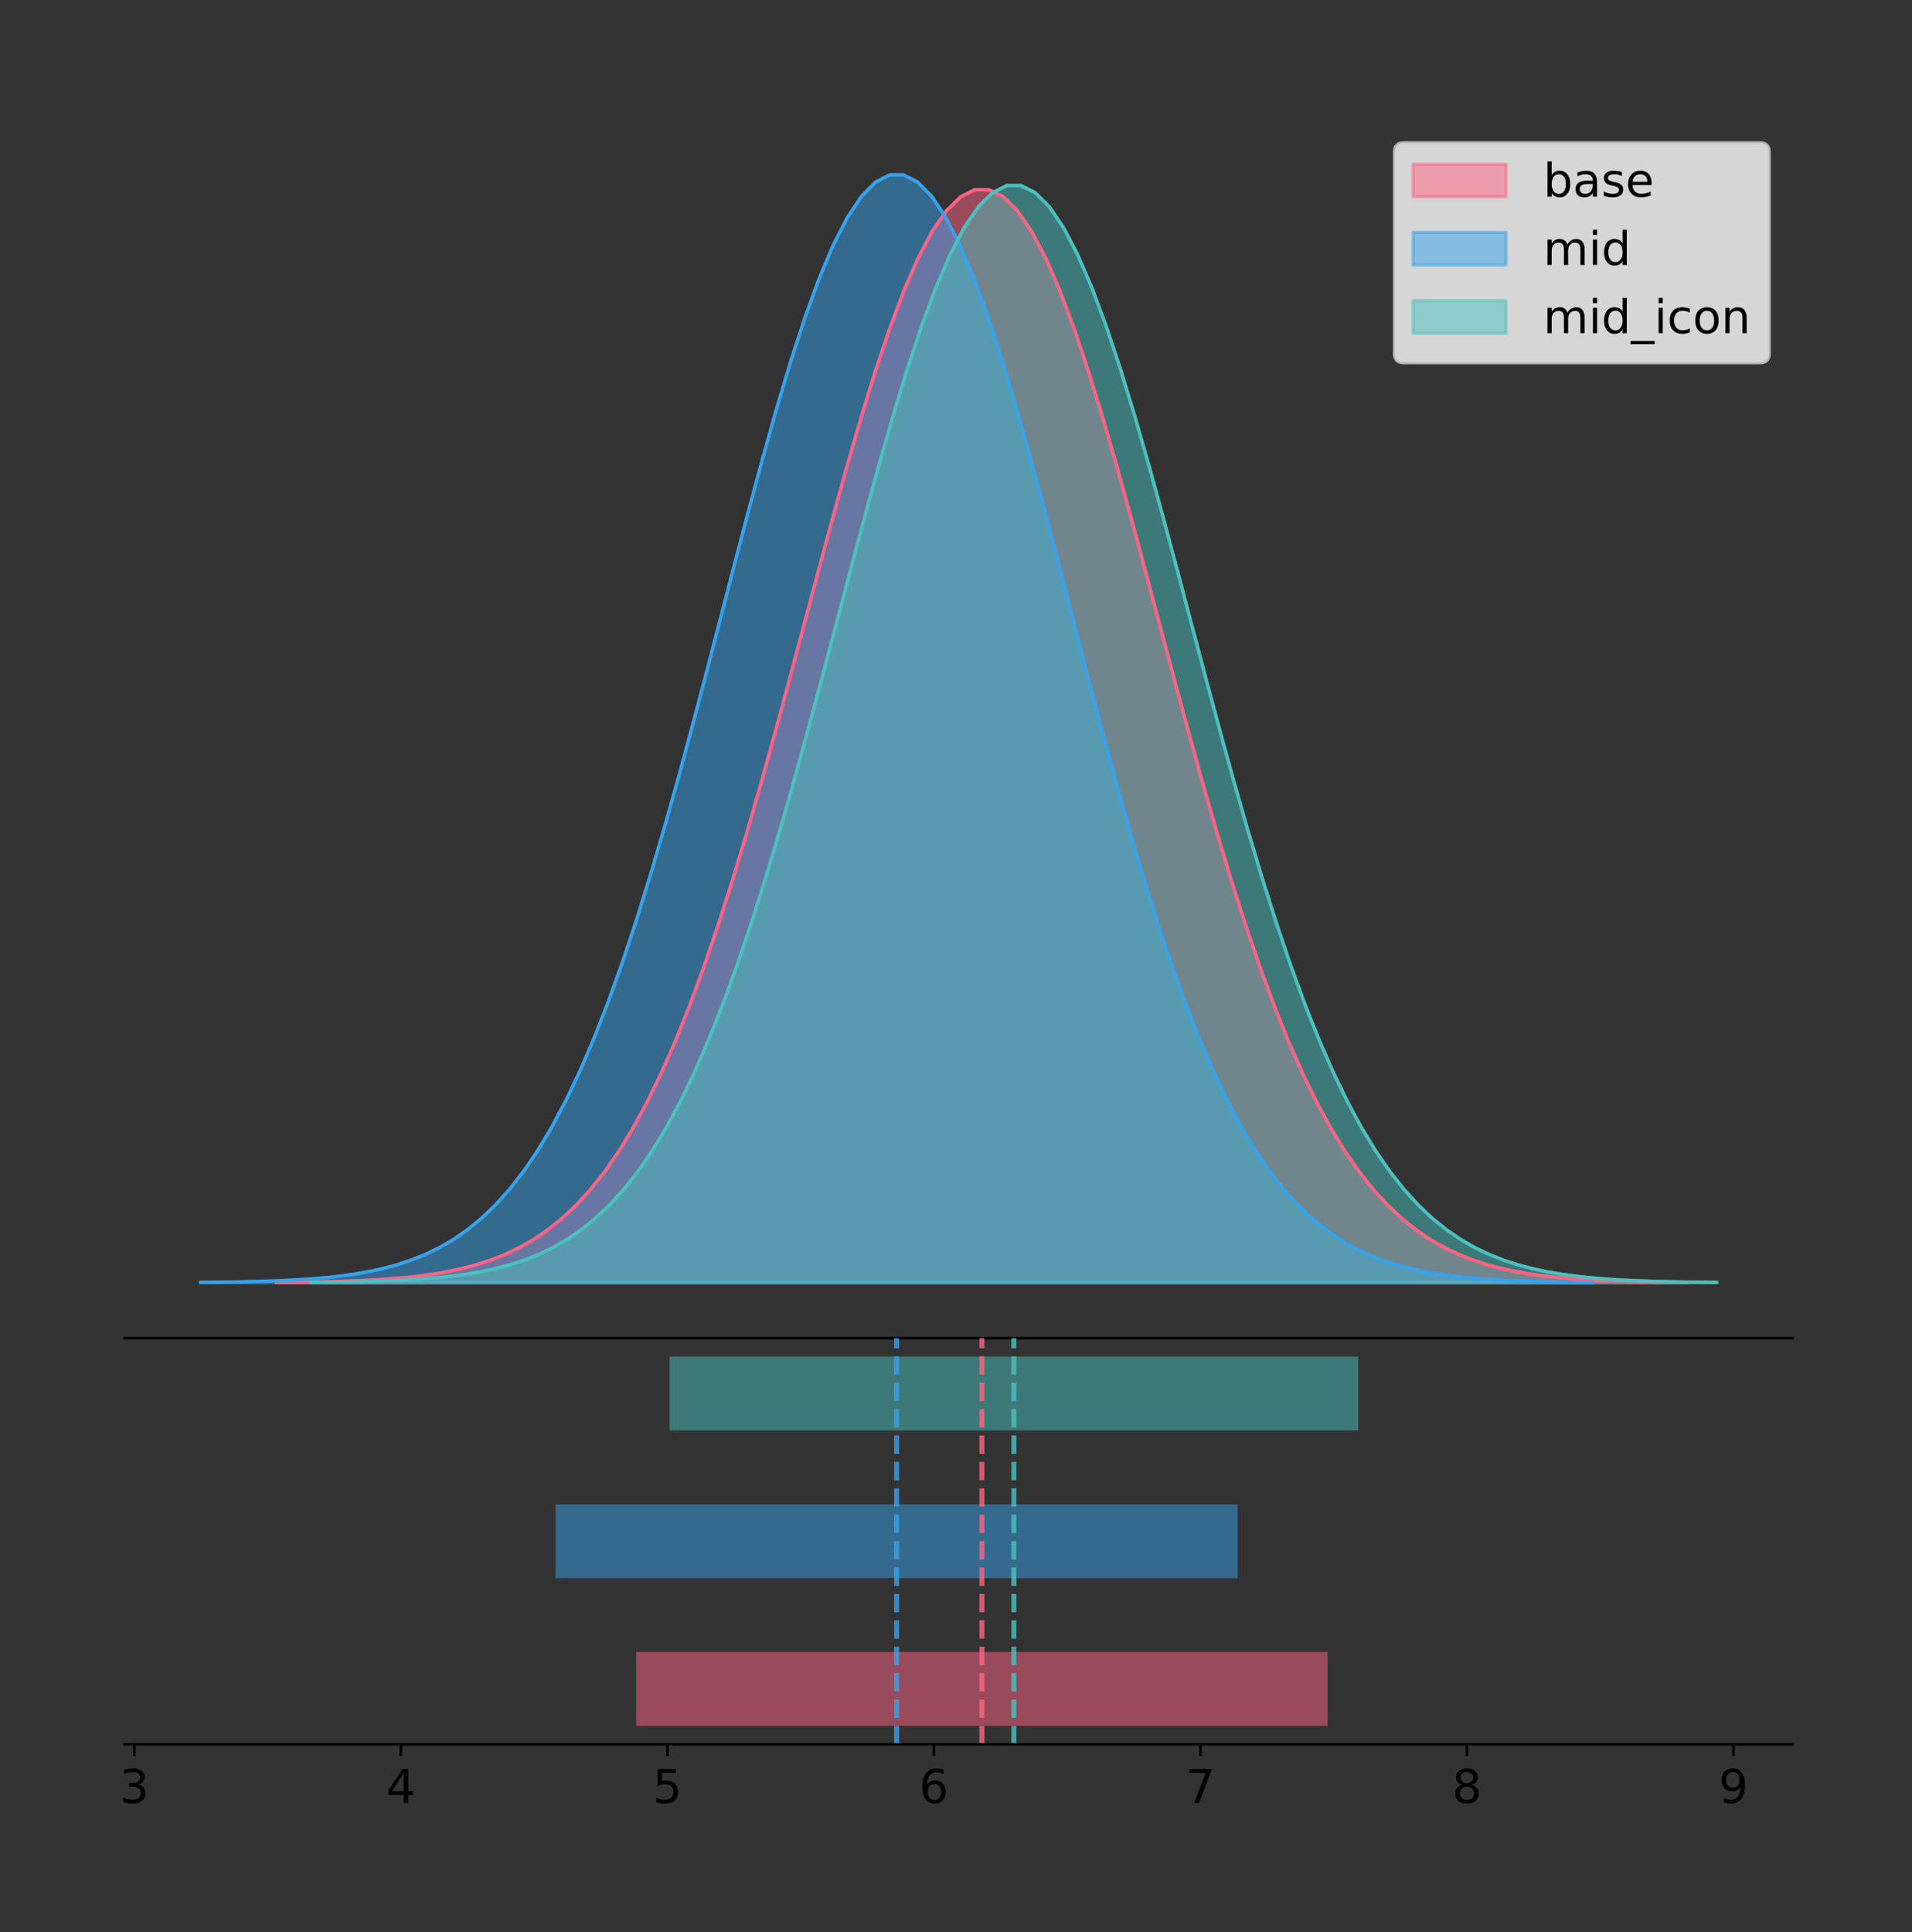 <?xml version="1.0" encoding="utf-8" standalone="no"?>
<!DOCTYPE svg PUBLIC "-//W3C//DTD SVG 1.1//EN"
  "http://www.w3.org/Graphics/SVG/1.1/DTD/svg11.dtd">
<!-- Created with matplotlib (https://matplotlib.org/) -->
<svg height="581.789pt" version="1.1" viewBox="0 0 575.765 581.789" width="575.765pt" xmlns="http://www.w3.org/2000/svg" xmlns:xlink="http://www.w3.org/1999/xlink">
 <rect x="0" y="0" width="575.765" height="581.789" fill="#333333" stroke="none"/>
 <defs>
  <style type="text/css">
*{stroke-linecap:butt;stroke-linejoin:round;}
  </style>
 </defs>
 <g id="figure_1">
  <g id="patch_1">
   <path d="M 0 581.789 
L 575.765 581.789 
L 575.765 0 
L 0 0 
z
" style="fill:none;"/>
  </g>
  <g id="axes_1">
   <g id="patch_2">
    <path d="M 37.565 402.93 
L 539.765 402.93 
L 539.765 36 
L 37.565 36 
z
" style="fill:none;"/>
   </g>
   <g id="PolyCollection_1">
    <defs>
     <path d="M 83.241 -195.538 
L 83.241 -195.649 
L 87.532 -195.69 
L 91.824 -195.746 
L 96.116 -195.821 
L 100.407 -195.92 
L 104.699 -196.051 
L 108.991 -196.221 
L 113.282 -196.443 
L 117.574 -196.728 
L 121.866 -197.094 
L 126.157 -197.558 
L 130.449 -198.144 
L 134.74 -198.878 
L 139.032 -199.79 
L 143.324 -200.917 
L 147.615 -202.299 
L 151.907 -203.979 
L 156.199 -206.009 
L 160.49 -208.443 
L 164.782 -211.338 
L 169.074 -214.757 
L 173.365 -218.764 
L 177.657 -223.424 
L 181.949 -228.8 
L 186.24 -234.955 
L 190.532 -241.945 
L 194.823 -249.818 
L 199.115 -258.615 
L 203.407 -268.36 
L 207.698 -279.063 
L 211.99 -290.715 
L 216.282 -303.288 
L 220.573 -316.727 
L 224.865 -330.955 
L 229.157 -345.869 
L 233.448 -361.339 
L 237.74 -377.21 
L 242.032 -393.306 
L 246.323 -409.426 
L 250.615 -425.355 
L 254.906 -440.863 
L 259.198 -455.712 
L 263.49 -469.665 
L 267.781 -482.486 
L 272.073 -493.952 
L 276.365 -503.856 
L 280.656 -512.015 
L 284.948 -518.276 
L 289.24 -522.518 
L 293.531 -524.66 
L 297.823 -524.66 
L 302.115 -522.518 
L 306.406 -518.276 
L 310.698 -512.015 
L 314.989 -503.856 
L 319.281 -493.952 
L 323.573 -482.486 
L 327.864 -469.665 
L 332.156 -455.712 
L 336.448 -440.863 
L 340.739 -425.355 
L 345.031 -409.426 
L 349.323 -393.306 
L 353.614 -377.21 
L 357.906 -361.339 
L 362.198 -345.869 
L 366.489 -330.955 
L 370.781 -316.727 
L 375.072 -303.288 
L 379.364 -290.715 
L 383.656 -279.063 
L 387.947 -268.36 
L 392.239 -258.615 
L 396.531 -249.818 
L 400.822 -241.945 
L 405.114 -234.955 
L 409.406 -228.8 
L 413.697 -223.424 
L 417.989 -218.764 
L 422.281 -214.757 
L 426.572 -211.338 
L 430.864 -208.443 
L 435.155 -206.009 
L 439.447 -203.979 
L 443.739 -202.299 
L 448.03 -200.917 
L 452.322 -199.79 
L 456.614 -198.878 
L 460.905 -198.144 
L 465.197 -197.558 
L 469.489 -197.094 
L 473.78 -196.728 
L 478.072 -196.443 
L 482.364 -196.221 
L 486.655 -196.051 
L 490.947 -195.92 
L 495.238 -195.821 
L 499.53 -195.746 
L 503.822 -195.69 
L 508.113 -195.649 
L 508.113 -195.538 
L 508.113 -195.538 
L 503.822 -195.538 
L 499.53 -195.538 
L 495.238 -195.538 
L 490.947 -195.538 
L 486.655 -195.538 
L 482.364 -195.538 
L 478.072 -195.538 
L 473.78 -195.538 
L 469.489 -195.538 
L 465.197 -195.538 
L 460.905 -195.538 
L 456.614 -195.538 
L 452.322 -195.538 
L 448.03 -195.538 
L 443.739 -195.538 
L 439.447 -195.538 
L 435.155 -195.538 
L 430.864 -195.538 
L 426.572 -195.538 
L 422.281 -195.538 
L 417.989 -195.538 
L 413.697 -195.538 
L 409.406 -195.538 
L 405.114 -195.538 
L 400.822 -195.538 
L 396.531 -195.538 
L 392.239 -195.538 
L 387.947 -195.538 
L 383.656 -195.538 
L 379.364 -195.538 
L 375.072 -195.538 
L 370.781 -195.538 
L 366.489 -195.538 
L 362.198 -195.538 
L 357.906 -195.538 
L 353.614 -195.538 
L 349.323 -195.538 
L 345.031 -195.538 
L 340.739 -195.538 
L 336.448 -195.538 
L 332.156 -195.538 
L 327.864 -195.538 
L 323.573 -195.538 
L 319.281 -195.538 
L 314.989 -195.538 
L 310.698 -195.538 
L 306.406 -195.538 
L 302.115 -195.538 
L 297.823 -195.538 
L 293.531 -195.538 
L 289.24 -195.538 
L 284.948 -195.538 
L 280.656 -195.538 
L 276.365 -195.538 
L 272.073 -195.538 
L 267.781 -195.538 
L 263.49 -195.538 
L 259.198 -195.538 
L 254.906 -195.538 
L 250.615 -195.538 
L 246.323 -195.538 
L 242.032 -195.538 
L 237.74 -195.538 
L 233.448 -195.538 
L 229.157 -195.538 
L 224.865 -195.538 
L 220.573 -195.538 
L 216.282 -195.538 
L 211.99 -195.538 
L 207.698 -195.538 
L 203.407 -195.538 
L 199.115 -195.538 
L 194.823 -195.538 
L 190.532 -195.538 
L 186.24 -195.538 
L 181.949 -195.538 
L 177.657 -195.538 
L 173.365 -195.538 
L 169.074 -195.538 
L 164.782 -195.538 
L 160.49 -195.538 
L 156.199 -195.538 
L 151.907 -195.538 
L 147.615 -195.538 
L 143.324 -195.538 
L 139.032 -195.538 
L 134.74 -195.538 
L 130.449 -195.538 
L 126.157 -195.538 
L 121.866 -195.538 
L 117.574 -195.538 
L 113.282 -195.538 
L 108.991 -195.538 
L 104.699 -195.538 
L 100.407 -195.538 
L 96.116 -195.538 
L 91.824 -195.538 
L 87.532 -195.538 
L 83.241 -195.538 
z
" id="meb2c37cf25" style="stroke:#ff6384;stroke-opacity:0.5;"/>
    </defs>
    <g clip-path="url(#p0088821d15)">
     <use style="fill:#ff6384;fill-opacity:0.5;stroke:#ff6384;stroke-opacity:0.5;" x="0" xlink:href="#meb2c37cf25" y="581.789"/>
    </g>
   </g>
   <g id="PolyCollection_2">
    <defs>
     <path d="M 60.392 -195.538 
L 60.392 -195.65 
L 64.626 -195.692 
L 68.861 -195.749 
L 73.095 -195.825 
L 77.33 -195.925 
L 81.564 -196.058 
L 85.798 -196.23 
L 90.033 -196.455 
L 94.267 -196.744 
L 98.502 -197.115 
L 102.736 -197.585 
L 106.97 -198.179 
L 111.205 -198.923 
L 115.439 -199.848 
L 119.673 -200.99 
L 123.908 -202.39 
L 128.142 -204.093 
L 132.377 -206.151 
L 136.611 -208.617 
L 140.845 -211.552 
L 145.08 -215.017 
L 149.314 -219.078 
L 153.549 -223.801 
L 157.783 -229.25 
L 162.017 -235.488 
L 166.252 -242.572 
L 170.486 -250.552 
L 174.721 -259.468 
L 178.955 -269.344 
L 183.189 -280.192 
L 187.424 -292.002 
L 191.658 -304.744 
L 195.892 -318.365 
L 200.127 -332.786 
L 204.361 -347.901 
L 208.596 -363.58 
L 212.83 -379.667 
L 217.064 -395.98 
L 221.299 -412.318 
L 225.533 -428.462 
L 229.768 -444.18 
L 234.002 -459.23 
L 238.236 -473.372 
L 242.471 -486.366 
L 246.705 -497.987 
L 250.939 -508.025 
L 255.174 -516.294 
L 259.408 -522.64 
L 263.643 -526.94 
L 267.877 -529.111 
L 272.111 -529.111 
L 276.346 -526.94 
L 280.58 -522.64 
L 284.815 -516.294 
L 289.049 -508.025 
L 293.283 -497.987 
L 297.518 -486.366 
L 301.752 -473.372 
L 305.986 -459.23 
L 310.221 -444.18 
L 314.455 -428.462 
L 318.69 -412.318 
L 322.924 -395.98 
L 327.158 -379.667 
L 331.393 -363.58 
L 335.627 -347.901 
L 339.862 -332.786 
L 344.096 -318.365 
L 348.33 -304.744 
L 352.565 -292.002 
L 356.799 -280.192 
L 361.034 -269.344 
L 365.268 -259.468 
L 369.502 -250.552 
L 373.737 -242.572 
L 377.971 -235.488 
L 382.205 -229.25 
L 386.44 -223.801 
L 390.674 -219.078 
L 394.909 -215.017 
L 399.143 -211.552 
L 403.377 -208.617 
L 407.612 -206.151 
L 411.846 -204.093 
L 416.081 -202.39 
L 420.315 -200.99 
L 424.549 -199.848 
L 428.784 -198.923 
L 433.018 -198.179 
L 437.252 -197.585 
L 441.487 -197.115 
L 445.721 -196.744 
L 449.956 -196.455 
L 454.19 -196.23 
L 458.424 -196.058 
L 462.659 -195.925 
L 466.893 -195.825 
L 471.128 -195.749 
L 475.362 -195.692 
L 479.596 -195.65 
L 479.596 -195.538 
L 479.596 -195.538 
L 475.362 -195.538 
L 471.128 -195.538 
L 466.893 -195.538 
L 462.659 -195.538 
L 458.424 -195.538 
L 454.19 -195.538 
L 449.956 -195.538 
L 445.721 -195.538 
L 441.487 -195.538 
L 437.252 -195.538 
L 433.018 -195.538 
L 428.784 -195.538 
L 424.549 -195.538 
L 420.315 -195.538 
L 416.081 -195.538 
L 411.846 -195.538 
L 407.612 -195.538 
L 403.377 -195.538 
L 399.143 -195.538 
L 394.909 -195.538 
L 390.674 -195.538 
L 386.44 -195.538 
L 382.205 -195.538 
L 377.971 -195.538 
L 373.737 -195.538 
L 369.502 -195.538 
L 365.268 -195.538 
L 361.034 -195.538 
L 356.799 -195.538 
L 352.565 -195.538 
L 348.33 -195.538 
L 344.096 -195.538 
L 339.862 -195.538 
L 335.627 -195.538 
L 331.393 -195.538 
L 327.158 -195.538 
L 322.924 -195.538 
L 318.69 -195.538 
L 314.455 -195.538 
L 310.221 -195.538 
L 305.986 -195.538 
L 301.752 -195.538 
L 297.518 -195.538 
L 293.283 -195.538 
L 289.049 -195.538 
L 284.815 -195.538 
L 280.58 -195.538 
L 276.346 -195.538 
L 272.111 -195.538 
L 267.877 -195.538 
L 263.643 -195.538 
L 259.408 -195.538 
L 255.174 -195.538 
L 250.939 -195.538 
L 246.705 -195.538 
L 242.471 -195.538 
L 238.236 -195.538 
L 234.002 -195.538 
L 229.768 -195.538 
L 225.533 -195.538 
L 221.299 -195.538 
L 217.064 -195.538 
L 212.83 -195.538 
L 208.596 -195.538 
L 204.361 -195.538 
L 200.127 -195.538 
L 195.892 -195.538 
L 191.658 -195.538 
L 187.424 -195.538 
L 183.189 -195.538 
L 178.955 -195.538 
L 174.721 -195.538 
L 170.486 -195.538 
L 166.252 -195.538 
L 162.017 -195.538 
L 157.783 -195.538 
L 153.549 -195.538 
L 149.314 -195.538 
L 145.08 -195.538 
L 140.845 -195.538 
L 136.611 -195.538 
L 132.377 -195.538 
L 128.142 -195.538 
L 123.908 -195.538 
L 119.673 -195.538 
L 115.439 -195.538 
L 111.205 -195.538 
L 106.97 -195.538 
L 102.736 -195.538 
L 98.502 -195.538 
L 94.267 -195.538 
L 90.033 -195.538 
L 85.798 -195.538 
L 81.564 -195.538 
L 77.33 -195.538 
L 73.095 -195.538 
L 68.861 -195.538 
L 64.626 -195.538 
L 60.392 -195.538 
z
" id="mcb93f5782d" style="stroke:#36a2eb;stroke-opacity:0.5;"/>
    </defs>
    <g clip-path="url(#p0088821d15)">
     <use style="fill:#36a2eb;fill-opacity:0.5;stroke:#36a2eb;stroke-opacity:0.5;" x="0" xlink:href="#mcb93f5782d" y="581.789"/>
    </g>
   </g>
   <g id="PolyCollection_3">
    <defs>
     <path d="M 93.679 -195.538 
L 93.679 -195.649 
L 97.954 -195.691 
L 102.229 -195.747 
L 106.505 -195.822 
L 110.78 -195.922 
L 115.055 -196.053 
L 119.331 -196.224 
L 123.606 -196.446 
L 127.881 -196.733 
L 132.157 -197.1 
L 136.432 -197.566 
L 140.707 -198.154 
L 144.983 -198.89 
L 149.258 -199.807 
L 153.534 -200.938 
L 157.809 -202.324 
L 162.084 -204.011 
L 166.36 -206.049 
L 170.635 -208.492 
L 174.91 -211.398 
L 179.186 -214.83 
L 183.461 -218.853 
L 187.736 -223.53 
L 192.012 -228.927 
L 196.287 -235.105 
L 200.562 -242.122 
L 204.838 -250.025 
L 209.113 -258.855 
L 213.388 -268.637 
L 217.664 -279.381 
L 221.939 -291.078 
L 226.214 -303.698 
L 230.49 -317.189 
L 234.765 -331.471 
L 239.04 -346.442 
L 243.316 -361.971 
L 247.591 -377.903 
L 251.866 -394.06 
L 256.142 -410.242 
L 260.417 -426.231 
L 264.692 -441.798 
L 268.968 -456.704 
L 273.243 -470.71 
L 277.518 -483.58 
L 281.794 -495.089 
L 286.069 -505.031 
L 290.344 -513.222 
L 294.62 -519.506 
L 298.895 -523.765 
L 303.17 -525.915 
L 307.446 -525.915 
L 311.721 -523.765 
L 315.996 -519.506 
L 320.272 -513.222 
L 324.547 -505.031 
L 328.823 -495.089 
L 333.098 -483.58 
L 337.373 -470.71 
L 341.649 -456.704 
L 345.924 -441.798 
L 350.199 -426.231 
L 354.475 -410.242 
L 358.75 -394.06 
L 363.025 -377.903 
L 367.301 -361.971 
L 371.576 -346.442 
L 375.851 -331.471 
L 380.127 -317.189 
L 384.402 -303.698 
L 388.677 -291.078 
L 392.953 -279.381 
L 397.228 -268.637 
L 401.503 -258.855 
L 405.779 -250.025 
L 410.054 -242.122 
L 414.329 -235.105 
L 418.605 -228.927 
L 422.88 -223.53 
L 427.155 -218.853 
L 431.431 -214.83 
L 435.706 -211.398 
L 439.981 -208.492 
L 444.257 -206.049 
L 448.532 -204.011 
L 452.807 -202.324 
L 457.083 -200.938 
L 461.358 -199.807 
L 465.633 -198.89 
L 469.909 -198.154 
L 474.184 -197.566 
L 478.459 -197.1 
L 482.735 -196.733 
L 487.01 -196.446 
L 491.285 -196.224 
L 495.561 -196.053 
L 499.836 -195.922 
L 504.111 -195.822 
L 508.387 -195.747 
L 512.662 -195.691 
L 516.938 -195.649 
L 516.938 -195.538 
L 516.938 -195.538 
L 512.662 -195.538 
L 508.387 -195.538 
L 504.111 -195.538 
L 499.836 -195.538 
L 495.561 -195.538 
L 491.285 -195.538 
L 487.01 -195.538 
L 482.735 -195.538 
L 478.459 -195.538 
L 474.184 -195.538 
L 469.909 -195.538 
L 465.633 -195.538 
L 461.358 -195.538 
L 457.083 -195.538 
L 452.807 -195.538 
L 448.532 -195.538 
L 444.257 -195.538 
L 439.981 -195.538 
L 435.706 -195.538 
L 431.431 -195.538 
L 427.155 -195.538 
L 422.88 -195.538 
L 418.605 -195.538 
L 414.329 -195.538 
L 410.054 -195.538 
L 405.779 -195.538 
L 401.503 -195.538 
L 397.228 -195.538 
L 392.953 -195.538 
L 388.677 -195.538 
L 384.402 -195.538 
L 380.127 -195.538 
L 375.851 -195.538 
L 371.576 -195.538 
L 367.301 -195.538 
L 363.025 -195.538 
L 358.75 -195.538 
L 354.475 -195.538 
L 350.199 -195.538 
L 345.924 -195.538 
L 341.649 -195.538 
L 337.373 -195.538 
L 333.098 -195.538 
L 328.823 -195.538 
L 324.547 -195.538 
L 320.272 -195.538 
L 315.996 -195.538 
L 311.721 -195.538 
L 307.446 -195.538 
L 303.17 -195.538 
L 298.895 -195.538 
L 294.62 -195.538 
L 290.344 -195.538 
L 286.069 -195.538 
L 281.794 -195.538 
L 277.518 -195.538 
L 273.243 -195.538 
L 268.968 -195.538 
L 264.692 -195.538 
L 260.417 -195.538 
L 256.142 -195.538 
L 251.866 -195.538 
L 247.591 -195.538 
L 243.316 -195.538 
L 239.04 -195.538 
L 234.765 -195.538 
L 230.49 -195.538 
L 226.214 -195.538 
L 221.939 -195.538 
L 217.664 -195.538 
L 213.388 -195.538 
L 209.113 -195.538 
L 204.838 -195.538 
L 200.562 -195.538 
L 196.287 -195.538 
L 192.012 -195.538 
L 187.736 -195.538 
L 183.461 -195.538 
L 179.186 -195.538 
L 174.91 -195.538 
L 170.635 -195.538 
L 166.36 -195.538 
L 162.084 -195.538 
L 157.809 -195.538 
L 153.534 -195.538 
L 149.258 -195.538 
L 144.983 -195.538 
L 140.707 -195.538 
L 136.432 -195.538 
L 132.157 -195.538 
L 127.881 -195.538 
L 123.606 -195.538 
L 119.331 -195.538 
L 115.055 -195.538 
L 110.78 -195.538 
L 106.505 -195.538 
L 102.229 -195.538 
L 97.954 -195.538 
L 93.679 -195.538 
z
" id="ma027ce44d4" style="stroke:#4bc0c0;stroke-opacity:0.5;"/>
    </defs>
    <g clip-path="url(#p0088821d15)">
     <use style="fill:#4bc0c0;fill-opacity:0.5;stroke:#4bc0c0;stroke-opacity:0.5;" x="0" xlink:href="#ma027ce44d4" y="581.789"/>
    </g>
   </g>
   <g id="line2d_1">
    <path clip-path="url(#p0088821d15)" d="M 83.241 386.141 
L 87.532 386.099 
L 91.824 386.043 
L 96.116 385.968 
L 100.407 385.869 
L 104.699 385.739 
L 108.991 385.568 
L 113.282 385.347 
L 117.574 385.061 
L 121.866 384.696 
L 126.157 384.231 
L 130.449 383.646 
L 134.74 382.912 
L 139.032 381.999 
L 143.324 380.872 
L 147.615 379.491 
L 151.907 377.81 
L 156.199 375.78 
L 160.49 373.347 
L 164.782 370.451 
L 169.074 367.032 
L 173.365 363.025 
L 177.657 358.366 
L 181.949 352.989 
L 186.24 346.834 
L 190.532 339.845 
L 194.823 331.971 
L 199.115 323.175 
L 203.407 313.43 
L 207.698 302.727 
L 211.99 291.074 
L 216.282 278.502 
L 220.573 265.063 
L 224.865 250.835 
L 229.157 235.921 
L 233.448 220.451 
L 237.74 204.579 
L 242.032 188.483 
L 246.323 172.363 
L 250.615 156.434 
L 254.906 140.927 
L 259.198 126.077 
L 263.49 112.124 
L 267.781 99.303 
L 272.073 87.838 
L 276.365 77.934 
L 280.656 69.774 
L 284.948 63.514 
L 289.24 59.271 
L 293.531 57.129 
L 297.823 57.129 
L 302.115 59.271 
L 306.406 63.514 
L 310.698 69.774 
L 314.989 77.934 
L 319.281 87.838 
L 323.573 99.303 
L 327.864 112.124 
L 332.156 126.077 
L 336.448 140.927 
L 340.739 156.434 
L 345.031 172.363 
L 349.323 188.483 
L 353.614 204.579 
L 357.906 220.451 
L 362.198 235.921 
L 366.489 250.835 
L 370.781 265.063 
L 375.072 278.502 
L 379.364 291.074 
L 383.656 302.727 
L 387.947 313.43 
L 392.239 323.175 
L 396.531 331.971 
L 400.822 339.845 
L 405.114 346.834 
L 409.406 352.989 
L 413.697 358.366 
L 417.989 363.025 
L 422.281 367.032 
L 426.572 370.451 
L 430.864 373.347 
L 435.155 375.78 
L 439.447 377.81 
L 443.739 379.491 
L 448.03 380.872 
L 452.322 381.999 
L 456.614 382.912 
L 460.905 383.646 
L 465.197 384.231 
L 469.489 384.696 
L 473.78 385.061 
L 478.072 385.347 
L 482.364 385.568 
L 486.655 385.739 
L 490.947 385.869 
L 495.238 385.968 
L 499.53 386.043 
L 503.822 386.099 
L 508.113 386.141 
" style="fill:none;stroke:#ff6384;stroke-linecap:square;"/>
   </g>
   <g id="line2d_2">
    <path clip-path="url(#p0088821d15)" d="M 60.392 386.139 
L 64.626 386.097 
L 68.861 386.04 
L 73.095 385.965 
L 77.33 385.864 
L 81.564 385.732 
L 85.798 385.559 
L 90.033 385.334 
L 94.267 385.045 
L 98.502 384.675 
L 102.736 384.204 
L 106.97 383.61 
L 111.205 382.867 
L 115.439 381.941 
L 119.673 380.799 
L 123.908 379.399 
L 128.142 377.696 
L 132.377 375.639 
L 136.611 373.172 
L 140.845 370.238 
L 145.08 366.772 
L 149.314 362.711 
L 153.549 357.989 
L 157.783 352.539 
L 162.017 346.301 
L 166.252 339.217 
L 170.486 331.237 
L 174.721 322.322 
L 178.955 312.445 
L 183.189 301.597 
L 187.424 289.787 
L 191.658 277.045 
L 195.892 263.424 
L 200.127 249.004 
L 204.361 233.888 
L 208.596 218.209 
L 212.83 202.123 
L 217.064 185.809 
L 221.299 169.471 
L 225.533 153.327 
L 229.768 137.61 
L 234.002 122.559 
L 238.236 108.418 
L 242.471 95.423 
L 246.705 83.803 
L 250.939 73.765 
L 255.174 65.495 
L 259.408 59.15 
L 263.643 54.85 
L 267.877 52.679 
L 272.111 52.679 
L 276.346 54.85 
L 280.58 59.15 
L 284.815 65.495 
L 289.049 73.765 
L 293.283 83.803 
L 297.518 95.423 
L 301.752 108.418 
L 305.986 122.559 
L 310.221 137.61 
L 314.455 153.327 
L 318.69 169.471 
L 322.924 185.809 
L 327.158 202.123 
L 331.393 218.209 
L 335.627 233.888 
L 339.862 249.004 
L 344.096 263.424 
L 348.33 277.045 
L 352.565 289.787 
L 356.799 301.597 
L 361.034 312.445 
L 365.268 322.322 
L 369.502 331.237 
L 373.737 339.217 
L 377.971 346.301 
L 382.205 352.539 
L 386.44 357.989 
L 390.674 362.711 
L 394.909 366.772 
L 399.143 370.238 
L 403.377 373.172 
L 407.612 375.639 
L 411.846 377.696 
L 416.081 379.399 
L 420.315 380.799 
L 424.549 381.941 
L 428.784 382.867 
L 433.018 383.61 
L 437.252 384.204 
L 441.487 384.675 
L 445.721 385.045 
L 449.956 385.334 
L 454.19 385.559 
L 458.424 385.732 
L 462.659 385.864 
L 466.893 385.965 
L 471.128 386.04 
L 475.362 386.097 
L 479.596 386.139 
" style="fill:none;stroke:#36a2eb;stroke-linecap:square;"/>
   </g>
   <g id="line2d_3">
    <path clip-path="url(#p0088821d15)" d="M 93.679 386.14 
L 97.954 386.099 
L 102.229 386.042 
L 106.505 385.967 
L 110.78 385.868 
L 115.055 385.737 
L 119.331 385.566 
L 123.606 385.343 
L 127.881 385.057 
L 132.157 384.69 
L 136.432 384.224 
L 140.707 383.636 
L 144.983 382.899 
L 149.258 381.983 
L 153.534 380.852 
L 157.809 379.465 
L 162.084 377.778 
L 166.36 375.74 
L 170.635 373.298 
L 174.91 370.391 
L 179.186 366.959 
L 183.461 362.937 
L 187.736 358.259 
L 192.012 352.862 
L 196.287 346.684 
L 200.562 339.668 
L 204.838 331.764 
L 209.113 322.934 
L 213.388 313.152 
L 217.664 302.408 
L 221.939 290.711 
L 226.214 278.091 
L 230.49 264.601 
L 234.765 250.318 
L 239.04 235.348 
L 243.316 219.819 
L 247.591 203.886 
L 251.866 187.729 
L 256.142 171.548 
L 260.417 155.558 
L 264.692 139.991 
L 268.968 125.085 
L 273.243 111.079 
L 277.518 98.209 
L 281.794 86.7 
L 286.069 76.758 
L 290.344 68.568 
L 294.62 62.283 
L 298.895 58.024 
L 303.17 55.874 
L 307.446 55.874 
L 311.721 58.024 
L 315.996 62.283 
L 320.272 68.568 
L 324.547 76.758 
L 328.823 86.7 
L 333.098 98.209 
L 337.373 111.079 
L 341.649 125.085 
L 345.924 139.991 
L 350.199 155.558 
L 354.475 171.548 
L 358.75 187.729 
L 363.025 203.886 
L 367.301 219.819 
L 371.576 235.348 
L 375.851 250.318 
L 380.127 264.601 
L 384.402 278.091 
L 388.677 290.711 
L 392.953 302.408 
L 397.228 313.152 
L 401.503 322.934 
L 405.779 331.764 
L 410.054 339.668 
L 414.329 346.684 
L 418.605 352.862 
L 422.88 358.259 
L 427.155 362.937 
L 431.431 366.959 
L 435.706 370.391 
L 439.981 373.298 
L 444.257 375.74 
L 448.532 377.778 
L 452.807 379.465 
L 457.083 380.852 
L 461.358 381.983 
L 465.633 382.899 
L 469.909 383.636 
L 474.184 384.224 
L 478.459 384.69 
L 482.735 385.057 
L 487.01 385.343 
L 491.285 385.566 
L 495.561 385.737 
L 499.836 385.868 
L 504.111 385.967 
L 508.387 386.042 
L 512.662 386.099 
L 516.938 386.14 
" style="fill:none;stroke:#4bc0c0;stroke-linecap:square;"/>
   </g>
   <g id="patch_3">
    <path d="M 37.565 402.93 
L 539.765 402.93 
" style="fill:none;stroke:#000000;stroke-linecap:square;stroke-linejoin:miter;stroke-width:0.8;"/>
   </g>
   <g id="legend_1">
    <g id="patch_4">
     <path d="M 422.725 109.237 
L 529.965 109.237 
Q 532.765 109.237 532.765 106.438 
L 532.765 45.8 
Q 532.765 43 529.965 43 
L 422.725 43 
Q 419.925 43 419.925 45.8 
L 419.925 106.438 
Q 419.925 109.237 422.725 109.237 
z
" style="fill:#ffffff;opacity:0.8;stroke:#cccccc;stroke-linejoin:miter;"/>
    </g>
    <g id="patch_5">
     <path d="M 425.525 59.238 
L 453.525 59.238 
L 453.525 49.438 
L 425.525 49.438 
z
" style="fill:#ff6384;opacity:0.5;stroke:#ff6384;stroke-linejoin:miter;"/>
    </g>
    <g id="text_1">
     <!-- base -->
     <defs>
      <path d="M 48.688 27.297 
Q 48.688 37.203 44.609 42.844 
Q 40.531 48.484 33.406 48.484 
Q 26.266 48.484 22.188 42.844 
Q 18.109 37.203 18.109 27.297 
Q 18.109 17.391 22.188 11.75 
Q 26.266 6.109 33.406 6.109 
Q 40.531 6.109 44.609 11.75 
Q 48.688 17.391 48.688 27.297 
z
M 18.109 46.391 
Q 20.953 51.266 25.266 53.625 
Q 29.594 56 35.594 56 
Q 45.562 56 51.781 48.094 
Q 58.016 40.188 58.016 27.297 
Q 58.016 14.406 51.781 6.484 
Q 45.562 -1.422 35.594 -1.422 
Q 29.594 -1.422 25.266 0.953 
Q 20.953 3.328 18.109 8.203 
L 18.109 0 
L 9.078 0 
L 9.078 75.984 
L 18.109 75.984 
z
" id="DejaVuSans-98"/>
      <path d="M 34.281 27.484 
Q 23.391 27.484 19.188 25 
Q 14.984 22.516 14.984 16.5 
Q 14.984 11.719 18.141 8.906 
Q 21.297 6.109 26.703 6.109 
Q 34.188 6.109 38.703 11.406 
Q 43.219 16.703 43.219 25.484 
L 43.219 27.484 
z
M 52.203 31.203 
L 52.203 0 
L 43.219 0 
L 43.219 8.297 
Q 40.141 3.328 35.547 0.953 
Q 30.953 -1.422 24.312 -1.422 
Q 15.922 -1.422 10.953 3.297 
Q 6 8.016 6 15.922 
Q 6 25.141 12.172 29.828 
Q 18.359 34.516 30.609 34.516 
L 43.219 34.516 
L 43.219 35.406 
Q 43.219 41.609 39.141 45 
Q 35.062 48.391 27.688 48.391 
Q 23 48.391 18.547 47.266 
Q 14.109 46.141 10.016 43.891 
L 10.016 52.203 
Q 14.938 54.109 19.578 55.047 
Q 24.219 56 28.609 56 
Q 40.484 56 46.344 49.844 
Q 52.203 43.703 52.203 31.203 
z
" id="DejaVuSans-97"/>
      <path d="M 44.281 53.078 
L 44.281 44.578 
Q 40.484 46.531 36.375 47.5 
Q 32.281 48.484 27.875 48.484 
Q 21.188 48.484 17.844 46.438 
Q 14.5 44.391 14.5 40.281 
Q 14.5 37.156 16.891 35.375 
Q 19.281 33.594 26.516 31.984 
L 29.594 31.297 
Q 39.156 29.25 43.188 25.516 
Q 47.219 21.781 47.219 15.094 
Q 47.219 7.469 41.188 3.016 
Q 35.156 -1.422 24.609 -1.422 
Q 20.219 -1.422 15.453 -0.562 
Q 10.688 0.297 5.422 2 
L 5.422 11.281 
Q 10.406 8.688 15.234 7.391 
Q 20.062 6.109 24.812 6.109 
Q 31.156 6.109 34.562 8.281 
Q 37.984 10.453 37.984 14.406 
Q 37.984 18.062 35.516 20.016 
Q 33.062 21.969 24.703 23.781 
L 21.578 24.516 
Q 13.234 26.266 9.516 29.906 
Q 5.812 33.547 5.812 39.891 
Q 5.812 47.609 11.281 51.797 
Q 16.75 56 26.812 56 
Q 31.781 56 36.172 55.266 
Q 40.578 54.547 44.281 53.078 
z
" id="DejaVuSans-115"/>
      <path d="M 56.203 29.594 
L 56.203 25.203 
L 14.891 25.203 
Q 15.484 15.922 20.484 11.062 
Q 25.484 6.203 34.422 6.203 
Q 39.594 6.203 44.453 7.469 
Q 49.312 8.734 54.109 11.281 
L 54.109 2.781 
Q 49.266 0.734 44.188 -0.344 
Q 39.109 -1.422 33.891 -1.422 
Q 20.797 -1.422 13.156 6.188 
Q 5.516 13.812 5.516 26.812 
Q 5.516 40.234 12.766 48.109 
Q 20.016 56 32.328 56 
Q 43.359 56 49.781 48.891 
Q 56.203 41.797 56.203 29.594 
z
M 47.219 32.234 
Q 47.125 39.594 43.094 43.984 
Q 39.062 48.391 32.422 48.391 
Q 24.906 48.391 20.391 44.141 
Q 15.875 39.891 15.188 32.172 
z
" id="DejaVuSans-101"/>
     </defs>
     <g transform="translate(464.725 59.238)scale(0.14 -0.14)">
      <use xlink:href="#DejaVuSans-98"/>
      <use x="63.477" xlink:href="#DejaVuSans-97"/>
      <use x="124.756" xlink:href="#DejaVuSans-115"/>
      <use x="176.855" xlink:href="#DejaVuSans-101"/>
     </g>
    </g>
    <g id="patch_6">
     <path d="M 425.525 79.787 
L 453.525 79.787 
L 453.525 69.987 
L 425.525 69.987 
z
" style="fill:#36a2eb;opacity:0.5;stroke:#36a2eb;stroke-linejoin:miter;"/>
    </g>
    <g id="text_2">
     <!-- mid -->
     <defs>
      <path d="M 52 44.188 
Q 55.375 50.25 60.062 53.125 
Q 64.75 56 71.094 56 
Q 79.641 56 84.281 50.016 
Q 88.922 44.047 88.922 33.016 
L 88.922 0 
L 79.891 0 
L 79.891 32.719 
Q 79.891 40.578 77.094 44.375 
Q 74.312 48.188 68.609 48.188 
Q 61.625 48.188 57.562 43.547 
Q 53.516 38.922 53.516 30.906 
L 53.516 0 
L 44.484 0 
L 44.484 32.719 
Q 44.484 40.625 41.703 44.406 
Q 38.922 48.188 33.109 48.188 
Q 26.219 48.188 22.156 43.531 
Q 18.109 38.875 18.109 30.906 
L 18.109 0 
L 9.078 0 
L 9.078 54.688 
L 18.109 54.688 
L 18.109 46.188 
Q 21.188 51.219 25.484 53.609 
Q 29.781 56 35.688 56 
Q 41.656 56 45.828 52.969 
Q 50 49.953 52 44.188 
z
" id="DejaVuSans-109"/>
      <path d="M 9.422 54.688 
L 18.406 54.688 
L 18.406 0 
L 9.422 0 
z
M 9.422 75.984 
L 18.406 75.984 
L 18.406 64.594 
L 9.422 64.594 
z
" id="DejaVuSans-105"/>
      <path d="M 45.406 46.391 
L 45.406 75.984 
L 54.391 75.984 
L 54.391 0 
L 45.406 0 
L 45.406 8.203 
Q 42.578 3.328 38.25 0.953 
Q 33.938 -1.422 27.875 -1.422 
Q 17.969 -1.422 11.734 6.484 
Q 5.516 14.406 5.516 27.297 
Q 5.516 40.188 11.734 48.094 
Q 17.969 56 27.875 56 
Q 33.938 56 38.25 53.625 
Q 42.578 51.266 45.406 46.391 
z
M 14.797 27.297 
Q 14.797 17.391 18.875 11.75 
Q 22.953 6.109 30.078 6.109 
Q 37.203 6.109 41.297 11.75 
Q 45.406 17.391 45.406 27.297 
Q 45.406 37.203 41.297 42.844 
Q 37.203 48.484 30.078 48.484 
Q 22.953 48.484 18.875 42.844 
Q 14.797 37.203 14.797 27.297 
z
" id="DejaVuSans-100"/>
     </defs>
     <g transform="translate(464.725 79.787)scale(0.14 -0.14)">
      <use xlink:href="#DejaVuSans-109"/>
      <use x="97.412" xlink:href="#DejaVuSans-105"/>
      <use x="125.195" xlink:href="#DejaVuSans-100"/>
     </g>
    </g>
    <g id="patch_7">
     <path d="M 425.525 100.337 
L 453.525 100.337 
L 453.525 90.537 
L 425.525 90.537 
z
" style="fill:#4bc0c0;opacity:0.5;stroke:#4bc0c0;stroke-linejoin:miter;"/>
    </g>
    <g id="text_3">
     <!-- mid_icon -->
     <defs>
      <path d="M 50.984 -16.609 
L 50.984 -23.578 
L -0.984 -23.578 
L -0.984 -16.609 
z
" id="DejaVuSans-95"/>
      <path d="M 48.781 52.594 
L 48.781 44.188 
Q 44.969 46.297 41.141 47.344 
Q 37.312 48.391 33.406 48.391 
Q 24.656 48.391 19.812 42.844 
Q 14.984 37.312 14.984 27.297 
Q 14.984 17.281 19.812 11.734 
Q 24.656 6.203 33.406 6.203 
Q 37.312 6.203 41.141 7.25 
Q 44.969 8.297 48.781 10.406 
L 48.781 2.094 
Q 45.016 0.344 40.984 -0.531 
Q 36.969 -1.422 32.422 -1.422 
Q 20.062 -1.422 12.781 6.344 
Q 5.516 14.109 5.516 27.297 
Q 5.516 40.672 12.859 48.328 
Q 20.219 56 33.016 56 
Q 37.156 56 41.109 55.141 
Q 45.062 54.297 48.781 52.594 
z
" id="DejaVuSans-99"/>
      <path d="M 30.609 48.391 
Q 23.391 48.391 19.188 42.75 
Q 14.984 37.109 14.984 27.297 
Q 14.984 17.484 19.156 11.844 
Q 23.344 6.203 30.609 6.203 
Q 37.797 6.203 41.984 11.859 
Q 46.188 17.531 46.188 27.297 
Q 46.188 37.016 41.984 42.703 
Q 37.797 48.391 30.609 48.391 
z
M 30.609 56 
Q 42.328 56 49.016 48.375 
Q 55.719 40.766 55.719 27.297 
Q 55.719 13.875 49.016 6.219 
Q 42.328 -1.422 30.609 -1.422 
Q 18.844 -1.422 12.172 6.219 
Q 5.516 13.875 5.516 27.297 
Q 5.516 40.766 12.172 48.375 
Q 18.844 56 30.609 56 
z
" id="DejaVuSans-111"/>
      <path d="M 54.891 33.016 
L 54.891 0 
L 45.906 0 
L 45.906 32.719 
Q 45.906 40.484 42.875 44.328 
Q 39.844 48.188 33.797 48.188 
Q 26.516 48.188 22.312 43.547 
Q 18.109 38.922 18.109 30.906 
L 18.109 0 
L 9.078 0 
L 9.078 54.688 
L 18.109 54.688 
L 18.109 46.188 
Q 21.344 51.125 25.703 53.562 
Q 30.078 56 35.797 56 
Q 45.219 56 50.047 50.172 
Q 54.891 44.344 54.891 33.016 
z
" id="DejaVuSans-110"/>
     </defs>
     <g transform="translate(464.725 100.337)scale(0.14 -0.14)">
      <use xlink:href="#DejaVuSans-109"/>
      <use x="97.412" xlink:href="#DejaVuSans-105"/>
      <use x="125.195" xlink:href="#DejaVuSans-100"/>
      <use x="188.672" xlink:href="#DejaVuSans-95"/>
      <use x="238.672" xlink:href="#DejaVuSans-105"/>
      <use x="266.455" xlink:href="#DejaVuSans-99"/>
      <use x="321.436" xlink:href="#DejaVuSans-111"/>
      <use x="382.617" xlink:href="#DejaVuSans-110"/>
     </g>
    </g>
   </g>
  </g>
  <g id="axes_2">
   <g id="patch_8">
    <path d="M 37.565 525.24 
L 539.765 525.24 
L 539.765 402.93 
L 37.565 402.93 
z
" style="fill:none;"/>
   </g>
   <g id="patch_9">
    <path clip-path="url(#pa7989c3b6b)" d="M 191.583 519.68 
L 399.771 519.68 
L 399.771 497.442 
L 191.583 497.442 
z
" style="fill:#ff6384;opacity:0.5;"/>
   </g>
   <g id="patch_10">
    <path clip-path="url(#pa7989c3b6b)" d="M 167.289 475.204 
L 372.699 475.204 
L 372.699 452.966 
L 167.289 452.966 
z
" style="fill:#36a2eb;opacity:0.5;"/>
   </g>
   <g id="patch_11">
    <path clip-path="url(#pa7989c3b6b)" d="M 201.61 430.728 
L 409.007 430.728 
L 409.007 408.49 
L 201.61 408.49 
z
" style="fill:#4bc0c0;opacity:0.5;"/>
   </g>
   <g id="matplotlib.axis_1">
    <g id="xtick_1">
     <g id="line2d_4">
      <defs>
       <path d="M 0 0 
L 0 3.5 
" id="mfd3d81c765" style="stroke:#000000;stroke-width:0.8;"/>
      </defs>
      <g>
       <use style="stroke:#000000;stroke-width:0.8;" x="40.454" xlink:href="#mfd3d81c765" y="525.24"/>
      </g>
     </g>
     <g id="text_4">
      <!-- 3 -->
      <defs>
       <path d="M 40.578 39.312 
Q 47.656 37.797 51.625 33 
Q 55.609 28.219 55.609 21.188 
Q 55.609 10.406 48.188 4.484 
Q 40.766 -1.422 27.094 -1.422 
Q 22.516 -1.422 17.656 -0.516 
Q 12.797 0.391 7.625 2.203 
L 7.625 11.719 
Q 11.719 9.328 16.594 8.109 
Q 21.484 6.891 26.812 6.891 
Q 36.078 6.891 40.938 10.547 
Q 45.797 14.203 45.797 21.188 
Q 45.797 27.641 41.281 31.266 
Q 36.766 34.906 28.719 34.906 
L 20.219 34.906 
L 20.219 43.016 
L 29.109 43.016 
Q 36.375 43.016 40.234 45.922 
Q 44.094 48.828 44.094 54.297 
Q 44.094 59.906 40.109 62.906 
Q 36.141 65.922 28.719 65.922 
Q 24.656 65.922 20.016 65.031 
Q 15.375 64.156 9.812 62.312 
L 9.812 71.094 
Q 15.438 72.656 20.344 73.438 
Q 25.25 74.219 29.594 74.219 
Q 40.828 74.219 47.359 69.109 
Q 53.906 64.016 53.906 55.328 
Q 53.906 49.266 50.438 45.094 
Q 46.969 40.922 40.578 39.312 
z
" id="DejaVuSans-51"/>
      </defs>
      <g transform="translate(36 542.878)scale(0.14 -0.14)">
       <use xlink:href="#DejaVuSans-51"/>
      </g>
     </g>
    </g>
    <g id="xtick_2">
     <g id="line2d_5">
      <g>
       <use style="stroke:#000000;stroke-width:0.8;" x="120.713" xlink:href="#mfd3d81c765" y="525.24"/>
      </g>
     </g>
     <g id="text_5">
      <!-- 4 -->
      <defs>
       <path d="M 37.797 64.312 
L 12.891 25.391 
L 37.797 25.391 
z
M 35.203 72.906 
L 47.609 72.906 
L 47.609 25.391 
L 58.016 25.391 
L 58.016 17.188 
L 47.609 17.188 
L 47.609 0 
L 37.797 0 
L 37.797 17.188 
L 4.891 17.188 
L 4.891 26.703 
z
" id="DejaVuSans-52"/>
      </defs>
      <g transform="translate(116.259 542.878)scale(0.14 -0.14)">
       <use xlink:href="#DejaVuSans-52"/>
      </g>
     </g>
    </g>
    <g id="xtick_3">
     <g id="line2d_6">
      <g>
       <use style="stroke:#000000;stroke-width:0.8;" x="200.972" xlink:href="#mfd3d81c765" y="525.24"/>
      </g>
     </g>
     <g id="text_6">
      <!-- 5 -->
      <defs>
       <path d="M 10.797 72.906 
L 49.516 72.906 
L 49.516 64.594 
L 19.828 64.594 
L 19.828 46.734 
Q 21.969 47.469 24.109 47.828 
Q 26.266 48.188 28.422 48.188 
Q 40.625 48.188 47.75 41.5 
Q 54.891 34.812 54.891 23.391 
Q 54.891 11.625 47.562 5.094 
Q 40.234 -1.422 26.906 -1.422 
Q 22.312 -1.422 17.547 -0.641 
Q 12.797 0.141 7.719 1.703 
L 7.719 11.625 
Q 12.109 9.234 16.797 8.062 
Q 21.484 6.891 26.703 6.891 
Q 35.156 6.891 40.078 11.328 
Q 45.016 15.766 45.016 23.391 
Q 45.016 31 40.078 35.438 
Q 35.156 39.891 26.703 39.891 
Q 22.75 39.891 18.812 39.016 
Q 14.891 38.141 10.797 36.281 
z
" id="DejaVuSans-53"/>
      </defs>
      <g transform="translate(196.518 542.878)scale(0.14 -0.14)">
       <use xlink:href="#DejaVuSans-53"/>
      </g>
     </g>
    </g>
    <g id="xtick_4">
     <g id="line2d_7">
      <g>
       <use style="stroke:#000000;stroke-width:0.8;" x="281.23" xlink:href="#mfd3d81c765" y="525.24"/>
      </g>
     </g>
     <g id="text_7">
      <!-- 6 -->
      <defs>
       <path d="M 33.016 40.375 
Q 26.375 40.375 22.484 35.828 
Q 18.609 31.297 18.609 23.391 
Q 18.609 15.531 22.484 10.953 
Q 26.375 6.391 33.016 6.391 
Q 39.656 6.391 43.531 10.953 
Q 47.406 15.531 47.406 23.391 
Q 47.406 31.297 43.531 35.828 
Q 39.656 40.375 33.016 40.375 
z
M 52.594 71.297 
L 52.594 62.312 
Q 48.875 64.062 45.094 64.984 
Q 41.312 65.922 37.594 65.922 
Q 27.828 65.922 22.672 59.328 
Q 17.531 52.734 16.797 39.406 
Q 19.672 43.656 24.016 45.922 
Q 28.375 48.188 33.594 48.188 
Q 44.578 48.188 50.953 41.516 
Q 57.328 34.859 57.328 23.391 
Q 57.328 12.156 50.688 5.359 
Q 44.047 -1.422 33.016 -1.422 
Q 20.359 -1.422 13.672 8.266 
Q 6.984 17.969 6.984 36.375 
Q 6.984 53.656 15.188 63.938 
Q 23.391 74.219 37.203 74.219 
Q 40.922 74.219 44.703 73.484 
Q 48.484 72.75 52.594 71.297 
z
" id="DejaVuSans-54"/>
      </defs>
      <g transform="translate(276.777 542.878)scale(0.14 -0.14)">
       <use xlink:href="#DejaVuSans-54"/>
      </g>
     </g>
    </g>
    <g id="xtick_5">
     <g id="line2d_8">
      <g>
       <use style="stroke:#000000;stroke-width:0.8;" x="361.489" xlink:href="#mfd3d81c765" y="525.24"/>
      </g>
     </g>
     <g id="text_8">
      <!-- 7 -->
      <defs>
       <path d="M 8.203 72.906 
L 55.078 72.906 
L 55.078 68.703 
L 28.609 0 
L 18.312 0 
L 43.219 64.594 
L 8.203 64.594 
z
" id="DejaVuSans-55"/>
      </defs>
      <g transform="translate(357.036 542.878)scale(0.14 -0.14)">
       <use xlink:href="#DejaVuSans-55"/>
      </g>
     </g>
    </g>
    <g id="xtick_6">
     <g id="line2d_9">
      <g>
       <use style="stroke:#000000;stroke-width:0.8;" x="441.748" xlink:href="#mfd3d81c765" y="525.24"/>
      </g>
     </g>
     <g id="text_9">
      <!-- 8 -->
      <defs>
       <path d="M 31.781 34.625 
Q 24.75 34.625 20.719 30.859 
Q 16.703 27.094 16.703 20.516 
Q 16.703 13.922 20.719 10.156 
Q 24.75 6.391 31.781 6.391 
Q 38.812 6.391 42.859 10.172 
Q 46.922 13.969 46.922 20.516 
Q 46.922 27.094 42.891 30.859 
Q 38.875 34.625 31.781 34.625 
z
M 21.922 38.812 
Q 15.578 40.375 12.031 44.719 
Q 8.5 49.078 8.5 55.328 
Q 8.5 64.062 14.719 69.141 
Q 20.953 74.219 31.781 74.219 
Q 42.672 74.219 48.875 69.141 
Q 55.078 64.062 55.078 55.328 
Q 55.078 49.078 51.531 44.719 
Q 48 40.375 41.703 38.812 
Q 48.828 37.156 52.797 32.312 
Q 56.781 27.484 56.781 20.516 
Q 56.781 9.906 50.312 4.234 
Q 43.844 -1.422 31.781 -1.422 
Q 19.734 -1.422 13.25 4.234 
Q 6.781 9.906 6.781 20.516 
Q 6.781 27.484 10.781 32.312 
Q 14.797 37.156 21.922 38.812 
z
M 18.312 54.391 
Q 18.312 48.734 21.844 45.562 
Q 25.391 42.391 31.781 42.391 
Q 38.141 42.391 41.719 45.562 
Q 45.312 48.734 45.312 54.391 
Q 45.312 60.062 41.719 63.234 
Q 38.141 66.406 31.781 66.406 
Q 25.391 66.406 21.844 63.234 
Q 18.312 60.062 18.312 54.391 
z
" id="DejaVuSans-56"/>
      </defs>
      <g transform="translate(437.295 542.878)scale(0.14 -0.14)">
       <use xlink:href="#DejaVuSans-56"/>
      </g>
     </g>
    </g>
    <g id="xtick_7">
     <g id="line2d_10">
      <g>
       <use style="stroke:#000000;stroke-width:0.8;" x="522.007" xlink:href="#mfd3d81c765" y="525.24"/>
      </g>
     </g>
     <g id="text_10">
      <!-- 9 -->
      <defs>
       <path d="M 10.984 1.516 
L 10.984 10.5 
Q 14.703 8.734 18.5 7.812 
Q 22.312 6.891 25.984 6.891 
Q 35.75 6.891 40.891 13.453 
Q 46.047 20.016 46.781 33.406 
Q 43.953 29.203 39.594 26.953 
Q 35.25 24.703 29.984 24.703 
Q 19.047 24.703 12.672 31.312 
Q 6.297 37.938 6.297 49.422 
Q 6.297 60.641 12.938 67.422 
Q 19.578 74.219 30.609 74.219 
Q 43.266 74.219 49.922 64.516 
Q 56.594 54.828 56.594 36.375 
Q 56.594 19.141 48.406 8.859 
Q 40.234 -1.422 26.422 -1.422 
Q 22.703 -1.422 18.891 -0.688 
Q 15.094 0.047 10.984 1.516 
z
M 30.609 32.422 
Q 37.25 32.422 41.125 36.953 
Q 45.016 41.5 45.016 49.422 
Q 45.016 57.281 41.125 61.844 
Q 37.25 66.406 30.609 66.406 
Q 23.969 66.406 20.094 61.844 
Q 16.219 57.281 16.219 49.422 
Q 16.219 41.5 20.094 36.953 
Q 23.969 32.422 30.609 32.422 
z
" id="DejaVuSans-57"/>
      </defs>
      <g transform="translate(517.553 542.878)scale(0.14 -0.14)">
       <use xlink:href="#DejaVuSans-57"/>
      </g>
     </g>
    </g>
   </g>
   <g id="line2d_11">
    <path clip-path="url(#pa7989c3b6b)" d="M 295.677 525.24 
L 295.677 402.93 
" style="fill:none;stroke:#ff6384;stroke-dasharray:5.55,2.4;stroke-dashoffset:0;stroke-opacity:0.8;stroke-width:1.5;"/>
   </g>
   <g id="line2d_12">
    <path clip-path="url(#pa7989c3b6b)" d="M 269.994 525.24 
L 269.994 402.93 
" style="fill:none;stroke:#36a2eb;stroke-dasharray:5.55,2.4;stroke-dashoffset:0;stroke-opacity:0.8;stroke-width:1.5;"/>
   </g>
   <g id="line2d_13">
    <path clip-path="url(#pa7989c3b6b)" d="M 305.308 525.24 
L 305.308 402.93 
" style="fill:none;stroke:#4bc0c0;stroke-dasharray:5.55,2.4;stroke-dashoffset:0;stroke-opacity:0.8;stroke-width:1.5;"/>
   </g>
   <g id="patch_12">
    <path d="M 37.565 525.24 
L 539.765 525.24 
" style="fill:none;stroke:#000000;stroke-linecap:square;stroke-linejoin:miter;stroke-width:0.8;"/>
   </g>
  </g>
 </g>
 <defs>
  <clipPath id="p0088821d15">
   <rect height="366.93" width="502.2" x="37.565" y="36"/>
  </clipPath>
  <clipPath id="pa7989c3b6b">
   <rect height="122.31" width="502.2" x="37.565" y="402.93"/>
  </clipPath>
 </defs>
</svg>
